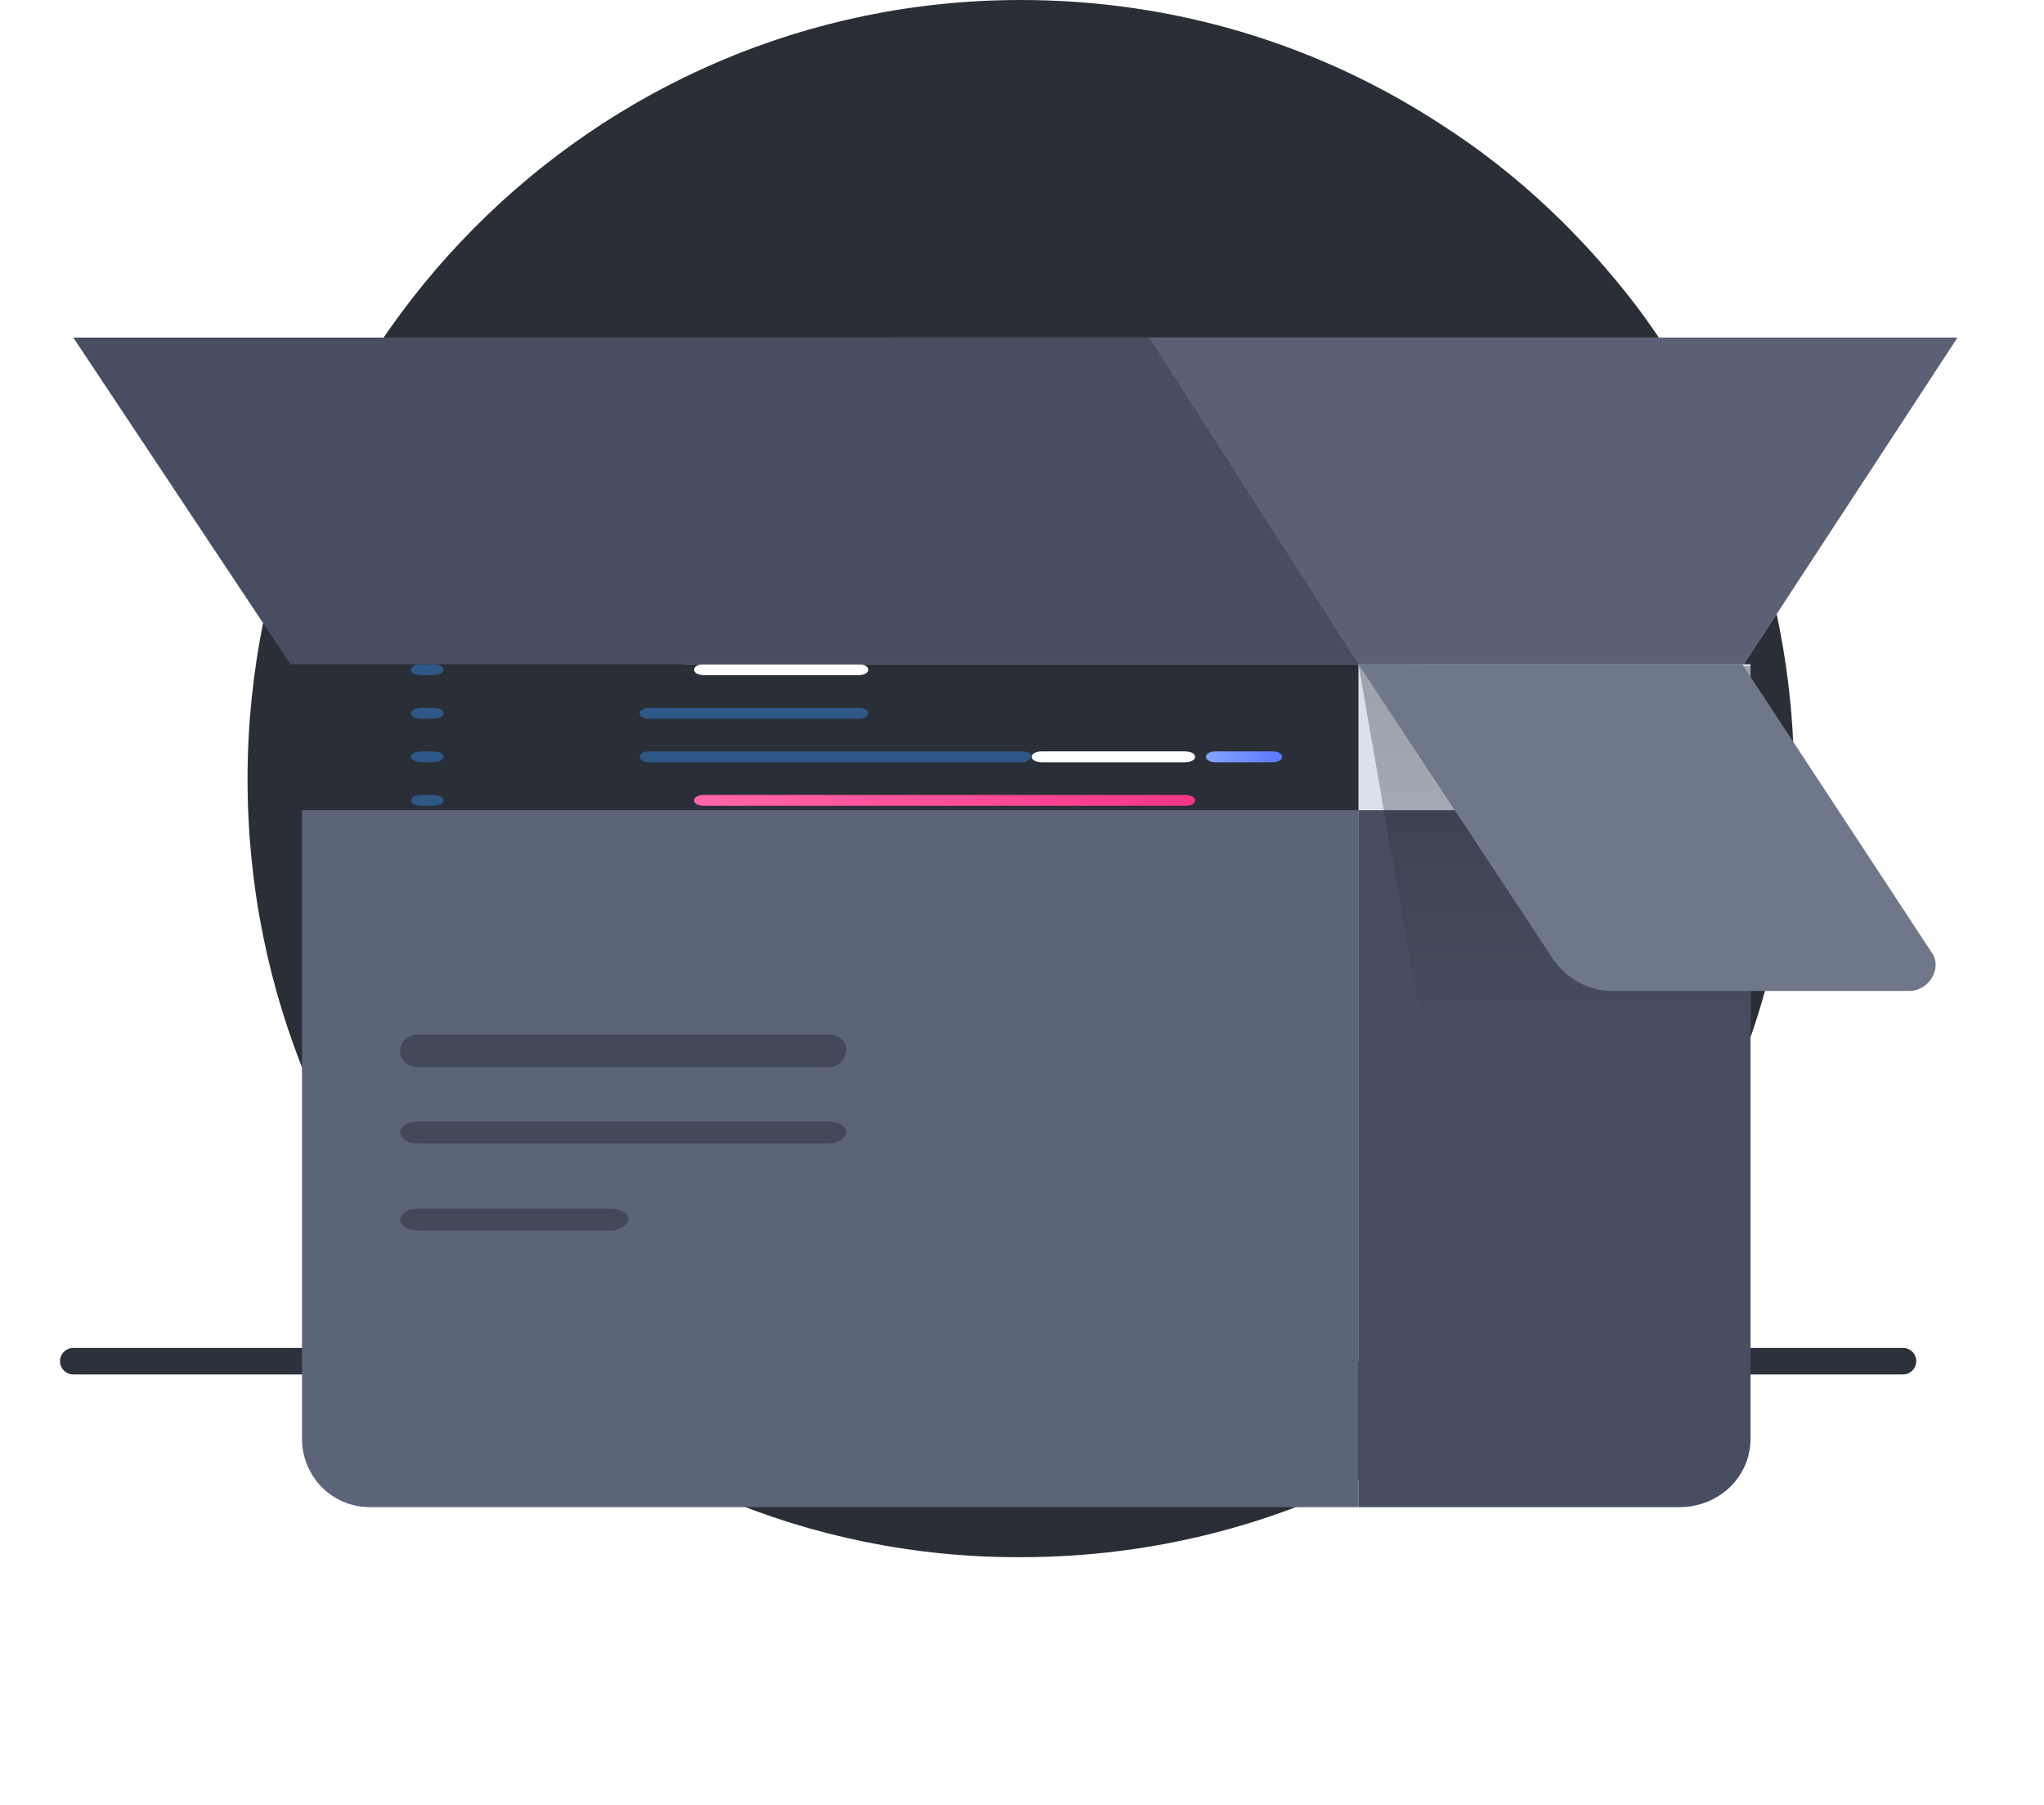 <svg width="154" height="136" viewBox="0 0 154 136" fill="none" xmlns="http://www.w3.org/2000/svg">
<path d="M135.17 58.727C135.17 71.954 130.741 84.384 123.359 94.19C119.27 99.55 114.387 104.225 108.709 107.874C99.624 113.918 88.608 117.339 76.91 117.339C44.771 117.453 18.651 91.226 18.651 58.727C18.651 26.341 44.657 0 76.91 0C88.608 0 99.51 3.421 108.709 9.465C114.387 13.114 119.27 17.789 123.359 23.148C130.741 33.069 135.17 45.385 135.17 58.727Z" fill="#2A2E37"/>
<path d="M32.541 50.874H31.838C31.311 50.874 30.959 50.71 30.959 50.464C30.959 50.218 31.311 50.054 31.838 50.054H32.541C33.069 50.054 33.421 50.218 33.421 50.464C33.421 50.71 33.069 50.874 32.541 50.874Z" fill="#2D5887"/>
<path d="M32.541 54.157H31.838C31.311 54.157 30.959 53.992 30.959 53.746C30.959 53.5 31.311 53.336 31.838 53.336H32.541C33.069 53.336 33.421 53.5 33.421 53.746C33.421 53.992 33.069 54.157 32.541 54.157Z" fill="#2D5887"/>
<path d="M32.541 57.439H31.838C31.311 57.439 30.959 57.275 30.959 57.029C30.959 56.782 31.311 56.618 31.838 56.618H32.541C33.069 56.618 33.421 56.782 33.421 57.029C33.421 57.275 33.069 57.439 32.541 57.439Z" fill="#2D5887"/>
<path d="M32.541 60.721H31.838C31.311 60.721 30.959 60.557 30.959 60.311C30.959 60.065 31.311 59.901 31.838 59.901H32.541C33.069 59.901 33.421 60.065 33.421 60.311C33.421 60.557 33.069 60.721 32.541 60.721Z" fill="#2D5887"/>
<path d="M64.641 50.874H53.075C52.606 50.874 52.294 50.71 52.294 50.464C52.294 50.218 52.606 50.054 53.075 50.054H64.641C65.11 50.054 65.422 50.218 65.422 50.464C65.422 50.71 65.11 50.874 64.641 50.874Z" fill="white"/>
<path d="M89.284 60.721H53.048C52.595 60.721 52.294 60.557 52.294 60.311C52.294 60.065 52.595 59.901 53.048 59.901H89.284C89.737 59.901 90.039 60.065 90.039 60.311C90.039 60.557 89.737 60.721 89.284 60.721Z" fill="url(#paint0_linear_1650_1495)"/>
<path d="M64.686 54.157H48.927C48.486 54.157 48.191 53.992 48.191 53.746C48.191 53.5 48.486 53.336 48.927 53.336H64.686C65.128 53.336 65.423 53.5 65.423 53.746C65.423 53.992 65.128 54.157 64.686 54.157Z" fill="#2D5887"/>
<path d="M76.996 57.439H48.926C48.485 57.439 48.191 57.275 48.191 57.029C48.191 56.782 48.485 56.618 48.926 56.618H76.996C77.437 56.618 77.731 56.782 77.731 57.029C77.584 57.275 77.29 57.439 76.996 57.439Z" fill="#2D5887"/>
<path d="M89.24 57.439H78.53C78.051 57.439 77.731 57.275 77.731 57.029C77.731 56.782 78.051 56.618 78.53 56.618H89.24C89.72 56.618 90.039 56.782 90.039 57.029C90.039 57.275 89.72 57.439 89.24 57.439Z" fill="white"/>
<path d="M95.828 57.439H91.636C91.17 57.439 90.86 57.275 90.86 57.029C90.86 56.782 91.17 56.618 91.636 56.618H95.828C96.293 56.618 96.604 56.782 96.604 57.029C96.604 57.275 96.293 57.439 95.828 57.439Z" fill="url(#paint1_linear_1650_1495)"/>
<path d="M5.522 102.569H143.375" stroke="#2B323C" stroke-width="2" stroke-miterlimit="10" stroke-linecap="round" stroke-linejoin="round"/>
<g filter="url(#filter0_d_1650_1495)">
<path d="M102.347 50.054V102.569H27.893C24.956 102.569 22.753 100.209 22.753 97.406V50.054H102.347Z" fill="#5C6479"/>
</g>
<path d="M131.888 50.054V97.406C131.888 100.357 129.439 102.569 126.531 102.569H102.348V50.054H131.888Z" fill="#DAE1ED"/>
<g filter="url(#filter1_d_1650_1495)">
<path d="M131.888 50.054V97.406C131.888 100.357 129.439 102.569 126.531 102.569H102.348V50.054H131.888Z" fill="#474E61"/>
</g>
<path d="M51.473 50.054L67.129 25.437H147.478L131.379 50.054H51.473Z" fill="#C5CDDB"/>
<path d="M51.473 50.054L67.129 25.437H147.478L131.379 50.054H51.473Z" fill="#5A6177"/>
<path opacity="0.3" d="M131.888 50.198V77.953H110.348C108.348 77.953 106.963 76.658 106.656 74.789L102.348 50.054L131.888 50.198Z" fill="url(#paint2_linear_1650_1495)"/>
<path d="M131.269 50.054H102.348L117.033 72.312C118.082 73.786 119.73 74.671 121.379 74.671H143.856C145.355 74.671 146.404 72.902 145.504 71.722L131.269 50.054Z" fill="#6F778B"/>
<path d="M102.347 50.054L86.582 25.437H5.522L21.883 50.054H102.347Z" fill="#474E61"/>
<path d="M62.476 80.414H31.444C30.719 80.414 30.139 79.867 30.139 79.183C30.139 78.5 30.719 77.953 31.444 77.953H62.476C63.201 77.953 63.781 78.5 63.781 79.183C63.636 79.867 63.201 80.414 62.476 80.414Z" fill="#42495B"/>
<path d="M62.476 86.158H31.444C30.719 86.158 30.139 85.793 30.139 85.338C30.139 84.882 30.719 84.517 31.444 84.517H62.476C63.201 84.517 63.781 84.882 63.781 85.338C63.636 85.793 63.201 86.158 62.476 86.158Z" fill="#42495B"/>
<path d="M46.045 92.723H31.464C30.728 92.723 30.139 92.358 30.139 91.902C30.139 91.446 30.728 91.082 31.464 91.082H46.045C46.781 91.082 47.37 91.446 47.37 91.902C47.223 92.358 46.634 92.723 46.045 92.723Z" fill="#42495B"/>
<defs>
<filter id="filter0_d_1650_1495" x="0.753" y="39.054" width="123.594" height="96.516" filterUnits="userSpaceOnUse" color-interpolation-filters="sRGB">
<feFlood flood-opacity="0" result="BackgroundImageFix"/>
<feColorMatrix in="SourceAlpha" type="matrix" values="0 0 0 0 0 0 0 0 0 0 0 0 0 0 0 0 0 0 127 0" result="hardAlpha"/>
<feOffset dy="11"/>
<feGaussianBlur stdDeviation="11"/>
<feColorMatrix type="matrix" values="0 0 0 0 0 0 0 0 0 0 0 0 0 0 0 0 0 0 0.27 0"/>
<feBlend mode="normal" in2="BackgroundImageFix" result="effect1_dropShadow_1650_1495"/>
<feBlend mode="normal" in="SourceGraphic" in2="effect1_dropShadow_1650_1495" result="shape"/>
</filter>
<filter id="filter1_d_1650_1495" x="80.348" y="39.054" width="73.54" height="96.516" filterUnits="userSpaceOnUse" color-interpolation-filters="sRGB">
<feFlood flood-opacity="0" result="BackgroundImageFix"/>
<feColorMatrix in="SourceAlpha" type="matrix" values="0 0 0 0 0 0 0 0 0 0 0 0 0 0 0 0 0 0 127 0" result="hardAlpha"/>
<feOffset dy="11"/>
<feGaussianBlur stdDeviation="11"/>
<feColorMatrix type="matrix" values="0 0 0 0 0 0 0 0 0 0 0 0 0 0 0 0 0 0 0.27 0"/>
<feBlend mode="normal" in2="BackgroundImageFix" result="effect1_dropShadow_1650_1495"/>
<feBlend mode="normal" in="SourceGraphic" in2="effect1_dropShadow_1650_1495" result="shape"/>
</filter>
<linearGradient id="paint0_linear_1650_1495" x1="52.463" y1="60.327" x2="90.083" y2="60.327" gradientUnits="userSpaceOnUse">
<stop stop-color="#FF66A9"/>
<stop offset="1" stop-color="#F53689"/>
</linearGradient>
<linearGradient id="paint1_linear_1650_1495" x1="90.898" y1="57.004" x2="96.603" y2="57.004" gradientUnits="userSpaceOnUse">
<stop stop-color="#83A6FF"/>
<stop offset="1" stop-color="#5A78FF"/>
</linearGradient>
<linearGradient id="paint2_linear_1650_1495" x1="117.124" y1="78.525" x2="117.124" y2="53.113" gradientUnits="userSpaceOnUse">
<stop offset="0.003" stop-color="#484F62"/>
<stop offset="1" stop-color="#15171C"/>
</linearGradient>
</defs>
</svg>
